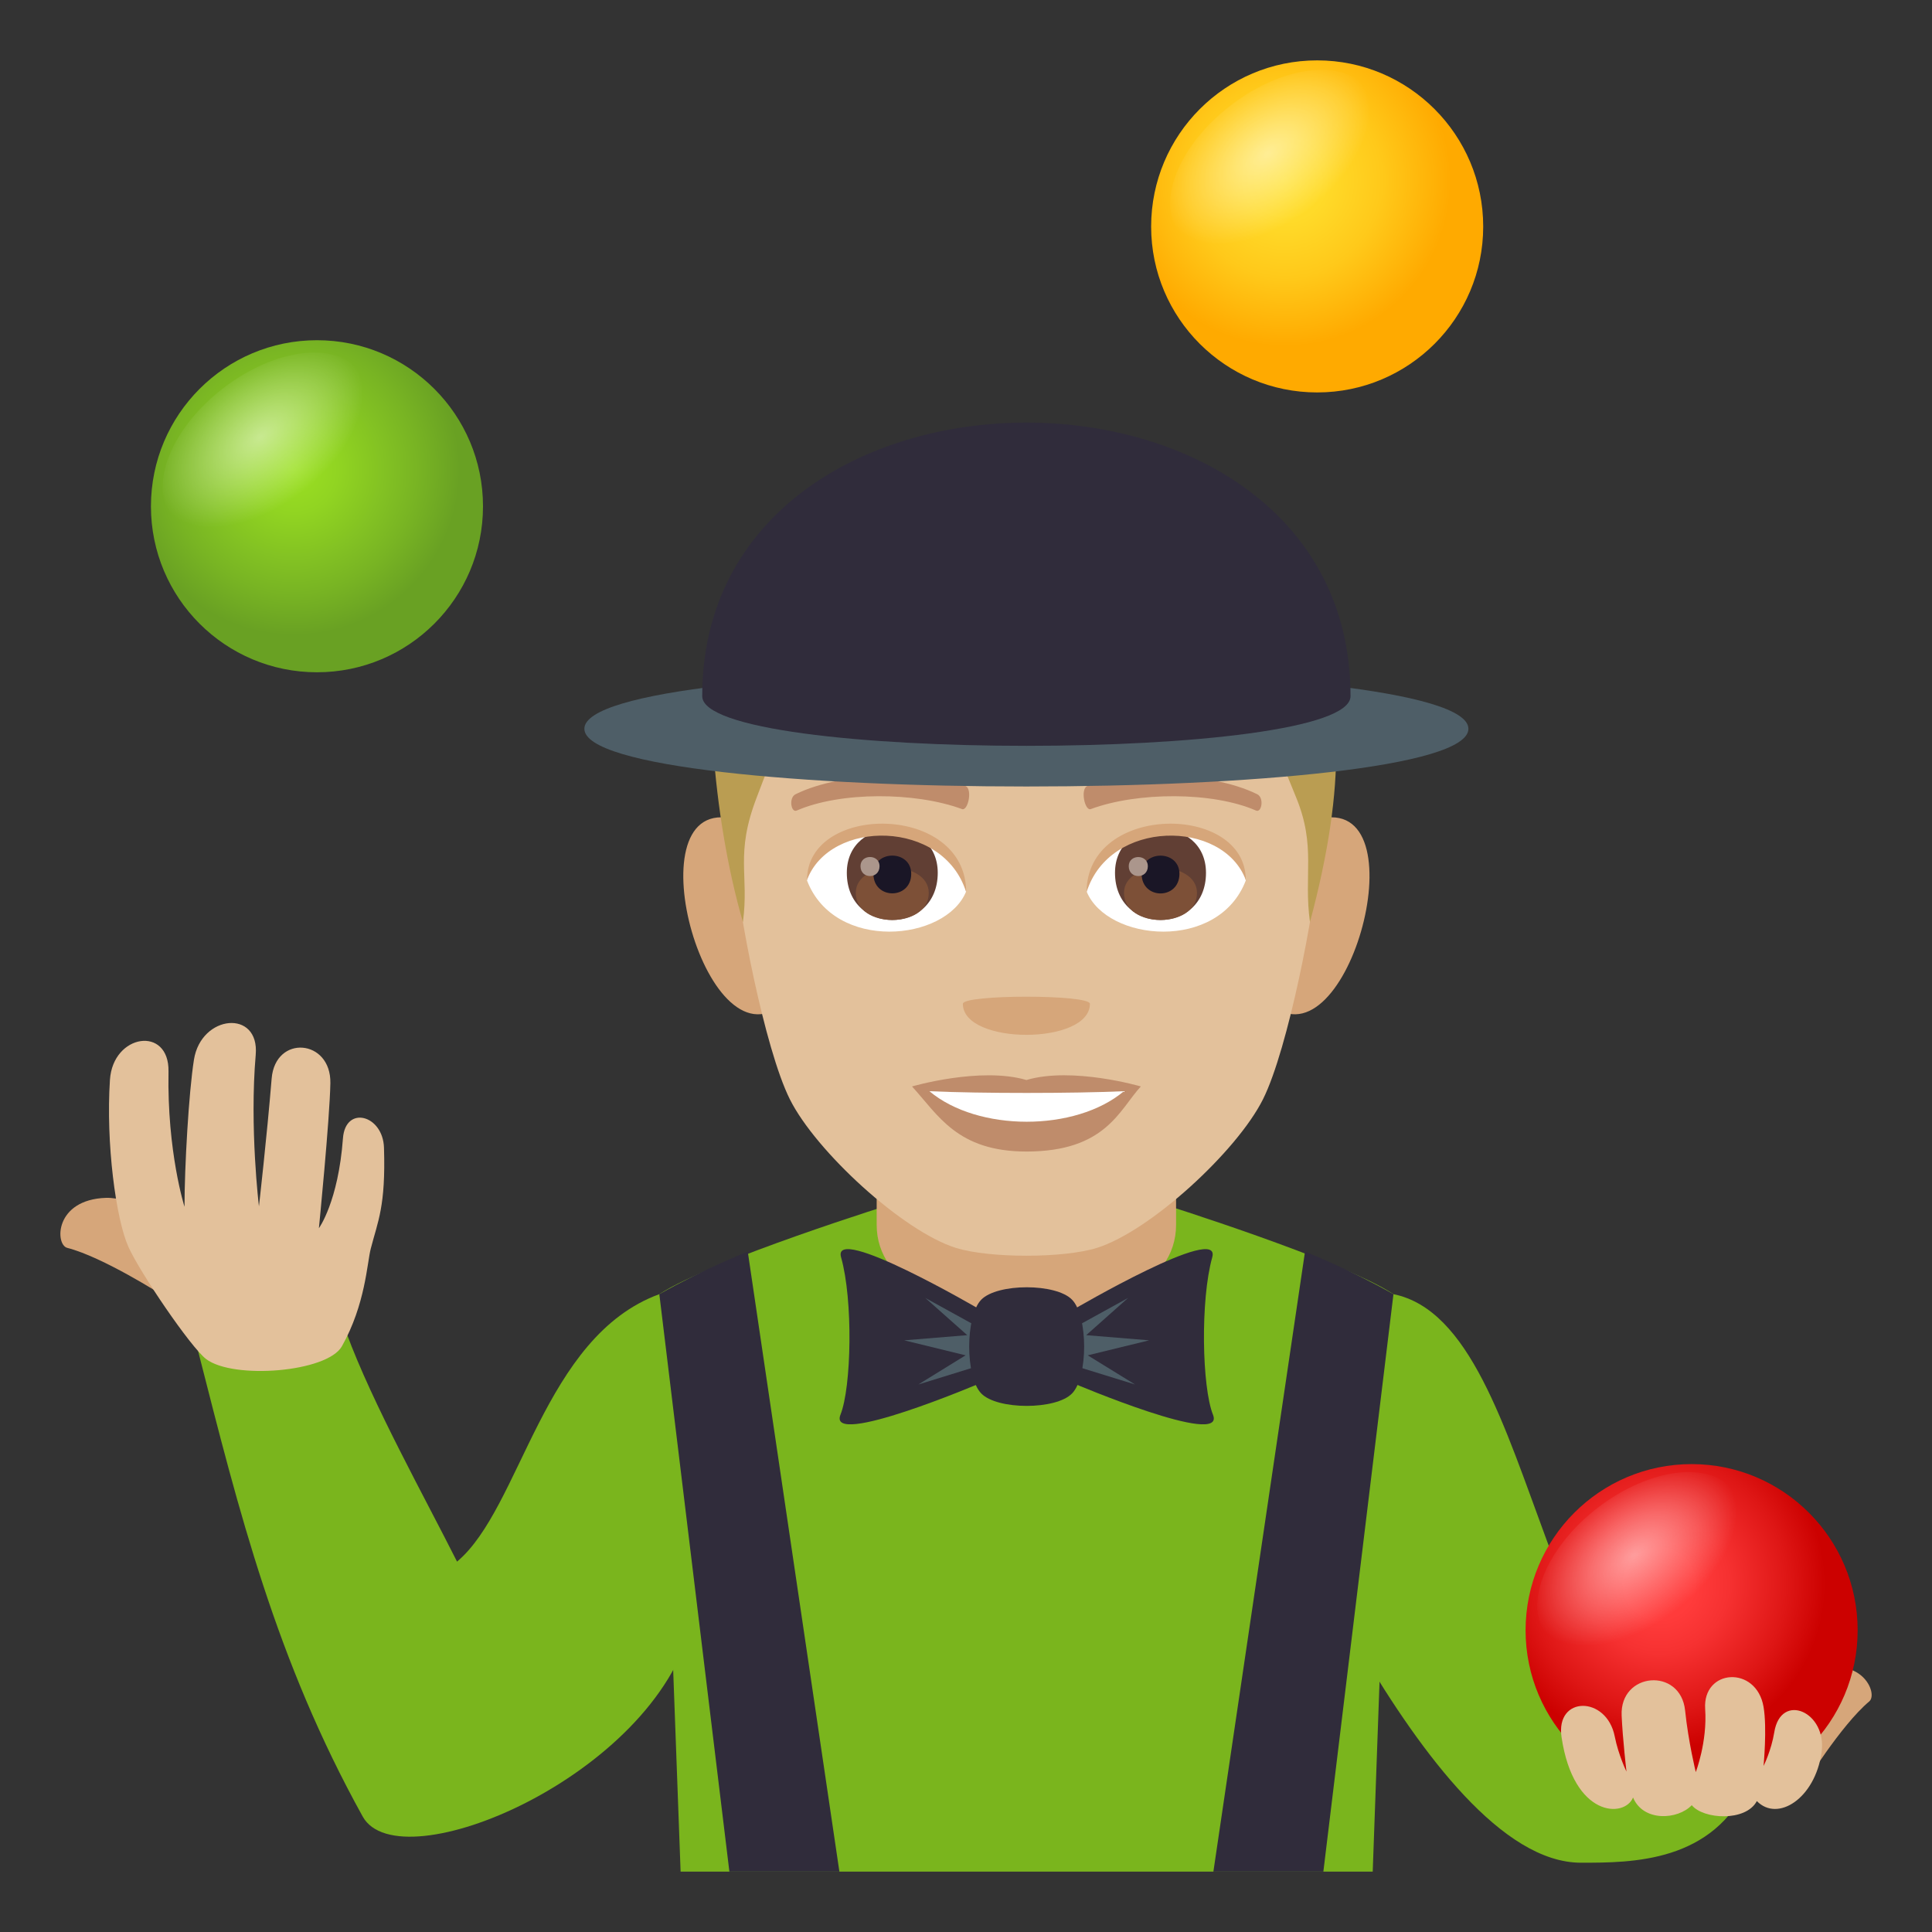 <svg enable-background="new 0 0 64 64" height="64" viewBox="0 0 64 64" width="64" xmlns="http://www.w3.org/2000/svg" xmlns:xlink="http://www.w3.org/1999/xlink"><rect x="0" y="0" width="64" height="64" fill="#333333" stroke="none"/><radialGradient id="a" cx="42.563" cy="5.972" gradientUnits="userSpaceOnUse" r="5.5"><stop offset="0" stop-color="#ffe02e"/><stop offset=".249" stop-color="#ffda29"/><stop offset=".586" stop-color="#ffc91a"/><stop offset=".971" stop-color="#ffac02"/><stop offset="1" stop-color="#fa0"/></radialGradient><linearGradient id="b"><stop offset="0" stop-color="#fff"/><stop offset="1" stop-color="#fff" stop-opacity="0"/></linearGradient><radialGradient id="c" cx="555.943" cy="-40.61" gradientTransform="matrix(.358 .465 -.792 .61 -189.208 -228.648)" gradientUnits="userSpaceOnUse" r="3.913" xlink:href="#b"/><radialGradient id="d" cx="9.736" cy="15.547" gradientUnits="userSpaceOnUse" r="5.5"><stop offset="0" stop-color="#9be022"/><stop offset=".267" stop-color="#91d422"/><stop offset=".747" stop-color="#78b423"/><stop offset="1" stop-color="#69a123"/></radialGradient><radialGradient id="e" cx="533.921" cy="-8.453" gradientTransform="matrix(.358 .465 -.792 .61 -189.208 -228.648)" gradientUnits="userSpaceOnUse" r="3.914" xlink:href="#b"/><radialGradient id="f" cx="54.968" cy="52.473" gradientUnits="userSpaceOnUse" r="5.5"><stop offset=".212" stop-color="#ff3b3b"/><stop offset=".418" stop-color="#f63131"/><stop offset=".771" stop-color="#de1615"/><stop offset="1" stop-color="#cc0100"/></radialGradient><radialGradient id="g" cx="631.246" cy="-21.909" gradientTransform="matrix(.358 .465 -.792 .61 -189.208 -228.648)" gradientUnits="userSpaceOnUse" r="3.913" xlink:href="#b"/><path d="m21.841 42.871c-3.857 1.41-4.576 7.079-6.701 8.86-1.043-2.077-2.813-5.254-3.662-7.575 0 0-3.386-.7-4.916.597 1.362 5.344 2.578 10.234 5.453 15.422 1.223 2.206 9.656-1.344 10.893-6.38-.001 0 .458-3.814-1.067-10.924z" fill="#7ab51d"/><path d="m5.377 42.902c.45.222 1.611-2.256 1.161-2.477 0 0-2.3-.771-3.024-.745-1.712.057-1.692 1.552-1.287 1.657 1.184.303 3.15 1.565 3.15 1.565z" fill="#d6a67a"/><path d="m5.582 35.497c-.049 2.662.53 4.479.53 4.479 0-1.307.14-3.786.313-4.873.238-1.5 2.177-1.676 2.046-.163-.209 2.415.107 5.021.107 5.021s.263-2.302.421-4.235c.122-1.461 1.973-1.31 1.945.157-.021 1.182-.38 4.803-.38 4.803s.641-.873.797-2.98c.082-1.102 1.325-.776 1.359.313.061 1.939-.203 2.434-.438 3.344-.125.486-.175 1.844-.956 3.234-.484.861-3.601 1.109-4.5.422-.509-.39-2.197-2.872-2.575-3.721-.409-.92-.748-3.42-.609-5.529.101-1.525 1.968-1.8 1.94-.272z" fill="#e3c19b"/><path d="m46.16 42.871c5.039 1.02 4.605 15.406 11.777 16.19-1.176 2.647-3.877 2.644-5.564 2.644-2.604 0-5.277-3.603-7.279-6.986 0 0-.459-4.738 1.066-11.848z" fill="#7ab51d"/><path d="m21.841 42.871c1.71-1.12 7.829-3.024 7.829-3.024h8.717s6.074 1.898 7.773 3.024l-.687 19.129h-22.927z" fill="#7ab51d"/><path d="m21.841 42.871c1.536-.867 2.93-1.408 2.93-1.408l3.035 20.537h-3.644z" fill="#302c3b"/><path d="m46.16 42.871c-1.537-.867-2.93-1.408-2.93-1.408l-3.035 20.537h3.643z" fill="#302c3b"/><g fill="#d6a67a"><path d="m29.041 40.574c0 4.071 9.918 4.071 9.918 0 0-2.48 0-6.584 0-6.584h-9.918z"/><path d="m24.185 27.102c-3.282-.593-.719 8.587 1.852 6.056 1.187-1.177-.317-5.779-1.852-6.056z"/><path d="m43.816 27.102c-1.533.277-3.041 4.88-1.85 6.056 2.571 2.53 5.132-6.649 1.85-6.056z"/></g><path d="m34.002 16.34c-6.79 0-10.06 5.135-9.649 12.274.082 1.437.971 6.122 1.813 7.803.86 1.72 3.739 4.37 5.502 4.922 1.115.345 3.551.345 4.665 0 1.766-.552 4.643-3.202 5.504-4.922.842-1.681 1.732-6.366 1.813-7.803.411-7.139-2.861-12.274-9.648-12.274z" fill="#e3c19b"/><path d="m34.002 35.777c-1.528-.449-3.79.213-3.79.213.861.938 1.492 2.156 3.79 2.156 2.629 0 3.076-1.382 3.789-2.156 0 0-2.266-.664-3.789-.213z" fill="#bf8c6b"/><path d="m30.789 36.148c1.6 1.345 4.834 1.351 6.442 0-1.706.075-4.724.077-6.442 0z" fill="#fff"/><path d="m36.105 33.253c0 1.37-4.209 1.37-4.209 0 0-.315 4.209-.315 4.209 0z" fill="#d6a67a"/><path d="m25.69 24.777h-2.066c.138 1.926.467 3.974.986 5.77.213-1.577-.272-2.23.458-4.134.248-.645.449-1.183.622-1.636z" fill="#ba9d52"/><path d="m42.271 24.777c.186.451.396.988.664 1.636.67 1.633.244 2.557.459 4.134.627-2.337.885-4.233.867-5.77z" fill="#ba9d52"/><path d="m41.268 29.168c-.908 2.372-4.598 2.024-5.273.362.513-2.669 4.775-2.895 5.273-.362z" fill="#fff"/><path d="m26.734 29.168c.906 2.372 4.598 2.024 5.271.362-.513-2.67-4.773-2.895-5.271-.362z" fill="#fff"/><path d="m41.645 26.309c-1.555-.771-4.523-.808-5.629-.271-.236.104-.08.834.117.764 1.543-.571 4.029-.582 5.475.049.191.083.273-.433.037-.542z" fill="#bf8c6b"/><path d="m26.357 26.309c1.552-.771 4.523-.808 5.628-.271.238.104.082.834-.117.764-1.547-.571-4.029-.582-5.476.049-.191.083-.271-.433-.035-.542z" fill="#bf8c6b"/><path d="m36.936 28.913c0 2.083 3.014 2.083 3.014 0-.001-1.935-3.014-1.935-3.014 0z" fill="#613f34"/><path d="m37.234 29.58c0 1.195 2.418 1.195 2.418 0 0-1.108-2.418-1.108-2.418 0z" fill="#7d5037"/><path d="m37.818 28.946c0 .867 1.252.867 1.252 0 0-.802-1.252-.802-1.252 0z" fill="#1a1626"/><path d="m37.391 28.693c0 .437.633.437.633 0-.001-.403-.633-.403-.633 0z" fill="#ab968c"/><path d="m28.052 28.913c0 2.083 3.012 2.083 3.012 0 0-1.935-3.012-1.935-3.012 0z" fill="#613f34"/><path d="m28.349 29.58c0 1.195 2.418 1.195 2.418 0 0-1.11-2.418-1.11-2.418 0z" fill="#7d5037"/><path d="m28.933 28.946c0 .863 1.252.863 1.252 0 0-.804-1.252-.804-1.252 0z" fill="#1a1626"/><path d="m28.505 28.693c0 .437.631.437.631 0 0-.405-.631-.405-.631 0z" fill="#ab968c"/><path d="m41.268 29.149c0-2.549-5.273-2.549-5.273.404.753-2.424 4.519-2.424 5.273-.404z" fill="#d6a67a"/><path d="m26.734 29.149c0-2.549 5.271-2.549 5.271.404-.752-2.424-4.517-2.424-5.271-.404z" fill="#d6a67a"/><path d="m48.643 24.142c0 2.549-29.285 2.549-29.285 0-.001-2.55 29.285-2.55 29.285 0z" fill="#4e5e67"/><path d="m44.738 23.062c0 2.193-21.476 2.193-21.476 0 .001-12.083 21.476-12.083 21.476 0z" fill="#302c3b"/><path d="m40.182 46.866c.441 1.108-4.623-1.043-4.623-1.043v-2.443s4.92-2.879 4.598-1.73c-.397 1.418-.341 4.301.025 5.216z" fill="#302c3b"/><path d="m38.068 44.4-2.086-.171 1.387-1.233-1.81.997v1.239l2.041.631-1.567-.966z" fill="#4e5e67"/><path d="m27.841 46.866c-.441 1.108 4.621-1.043 4.621-1.043v-2.443s-4.926-2.879-4.6-1.73c.401 1.418.345 4.301-.021 5.216z" fill="#302c3b"/><path d="m29.953 44.4 2.088-.171-1.389-1.233 1.81.997v1.239l-2.041.631 1.565-.966z" fill="#4e5e67"/><path d="m35.514 46.159c-.529.551-2.477.551-3.01 0-.531-.548-.531-2.557 0-3.104.534-.55 2.481-.55 3.01 0 .533.548.533 2.556 0 3.104z" fill="#302c3b"/><path d="m43.633 2c-3.035 0-5.5 2.466-5.5 5.505 0 3.036 2.465 5.495 5.5 5.495s5.5-2.459 5.5-5.495c0-3.039-2.465-5.505-5.5-5.505z" fill="url(#a)"/><path d="m43.568 7.137c-1.713 1.319-3.729 1.572-4.502.566-.775-1.007-.016-2.891 1.697-4.209 1.713-1.319 3.729-1.572 4.504-.566.776 1.007.014 2.891-1.699 4.209z" fill="url(#c)" opacity=".5"/><path d="m10.5 11.27c-3.036 0-5.5 2.464-5.5 5.502 0 3.039 2.464 5.498 5.5 5.498 3.034 0 5.5-2.459 5.5-5.498s-2.466-5.502-5.5-5.502z" fill="url(#d)"/><path d="m10.197 16.503c-1.713 1.319-3.729 1.572-4.503.566s-.014-2.89 1.698-4.209c1.714-1.319 3.729-1.572 4.504-.566.775 1.007.014 2.892-1.699 4.209z" fill="url(#e)" opacity=".5"/><path d="m59.76 59.138c-.313.392-2.43-1.337-2.121-1.731 0 0 1.74-1.69 2.404-1.981 1.568-.688 2.197.668 1.877.937-.936.785-2.16 2.775-2.16 2.775z" fill="#d6a67a"/><path d="m56.037 48.5c-3.035 0-5.5 2.466-5.5 5.505 0 3.036 2.465 5.495 5.5 5.495s5.5-2.459 5.5-5.495c0-3.039-2.465-5.505-5.5-5.505z" fill="url(#f)"/><path d="m55.73 53.59c-1.713 1.319-3.729 1.572-4.502.566-.775-1.007-.016-2.891 1.697-4.209 1.713-1.319 3.729-1.572 4.504-.566.776 1.007.014 2.891-1.699 4.209z" fill="url(#g)" opacity=".5"/><path d="m58.775 57.384c-.1.61-.355 1.116-.355 1.116s.121-1.256 0-1.957c-.236-1.384-2.025-1.266-1.934.071.074 1.089-.311 2.088-.311 2.088s-.246-.998-.354-2.041c-.15-1.438-2.166-1.275-2.102.168.035.796.16 1.856.16 1.856s-.264-.538-.389-1.164c-.268-1.355-1.967-1.351-1.762.022.396 2.672 2.09 2.686 2.369 2.002.338.811 1.479.742 1.945.254.383.47 1.789.556 2.156-.136.691.706 1.924-.084 2.143-1.605.198-1.35-1.349-2.023-1.566-.674z" fill="#e3c19b"/></svg>